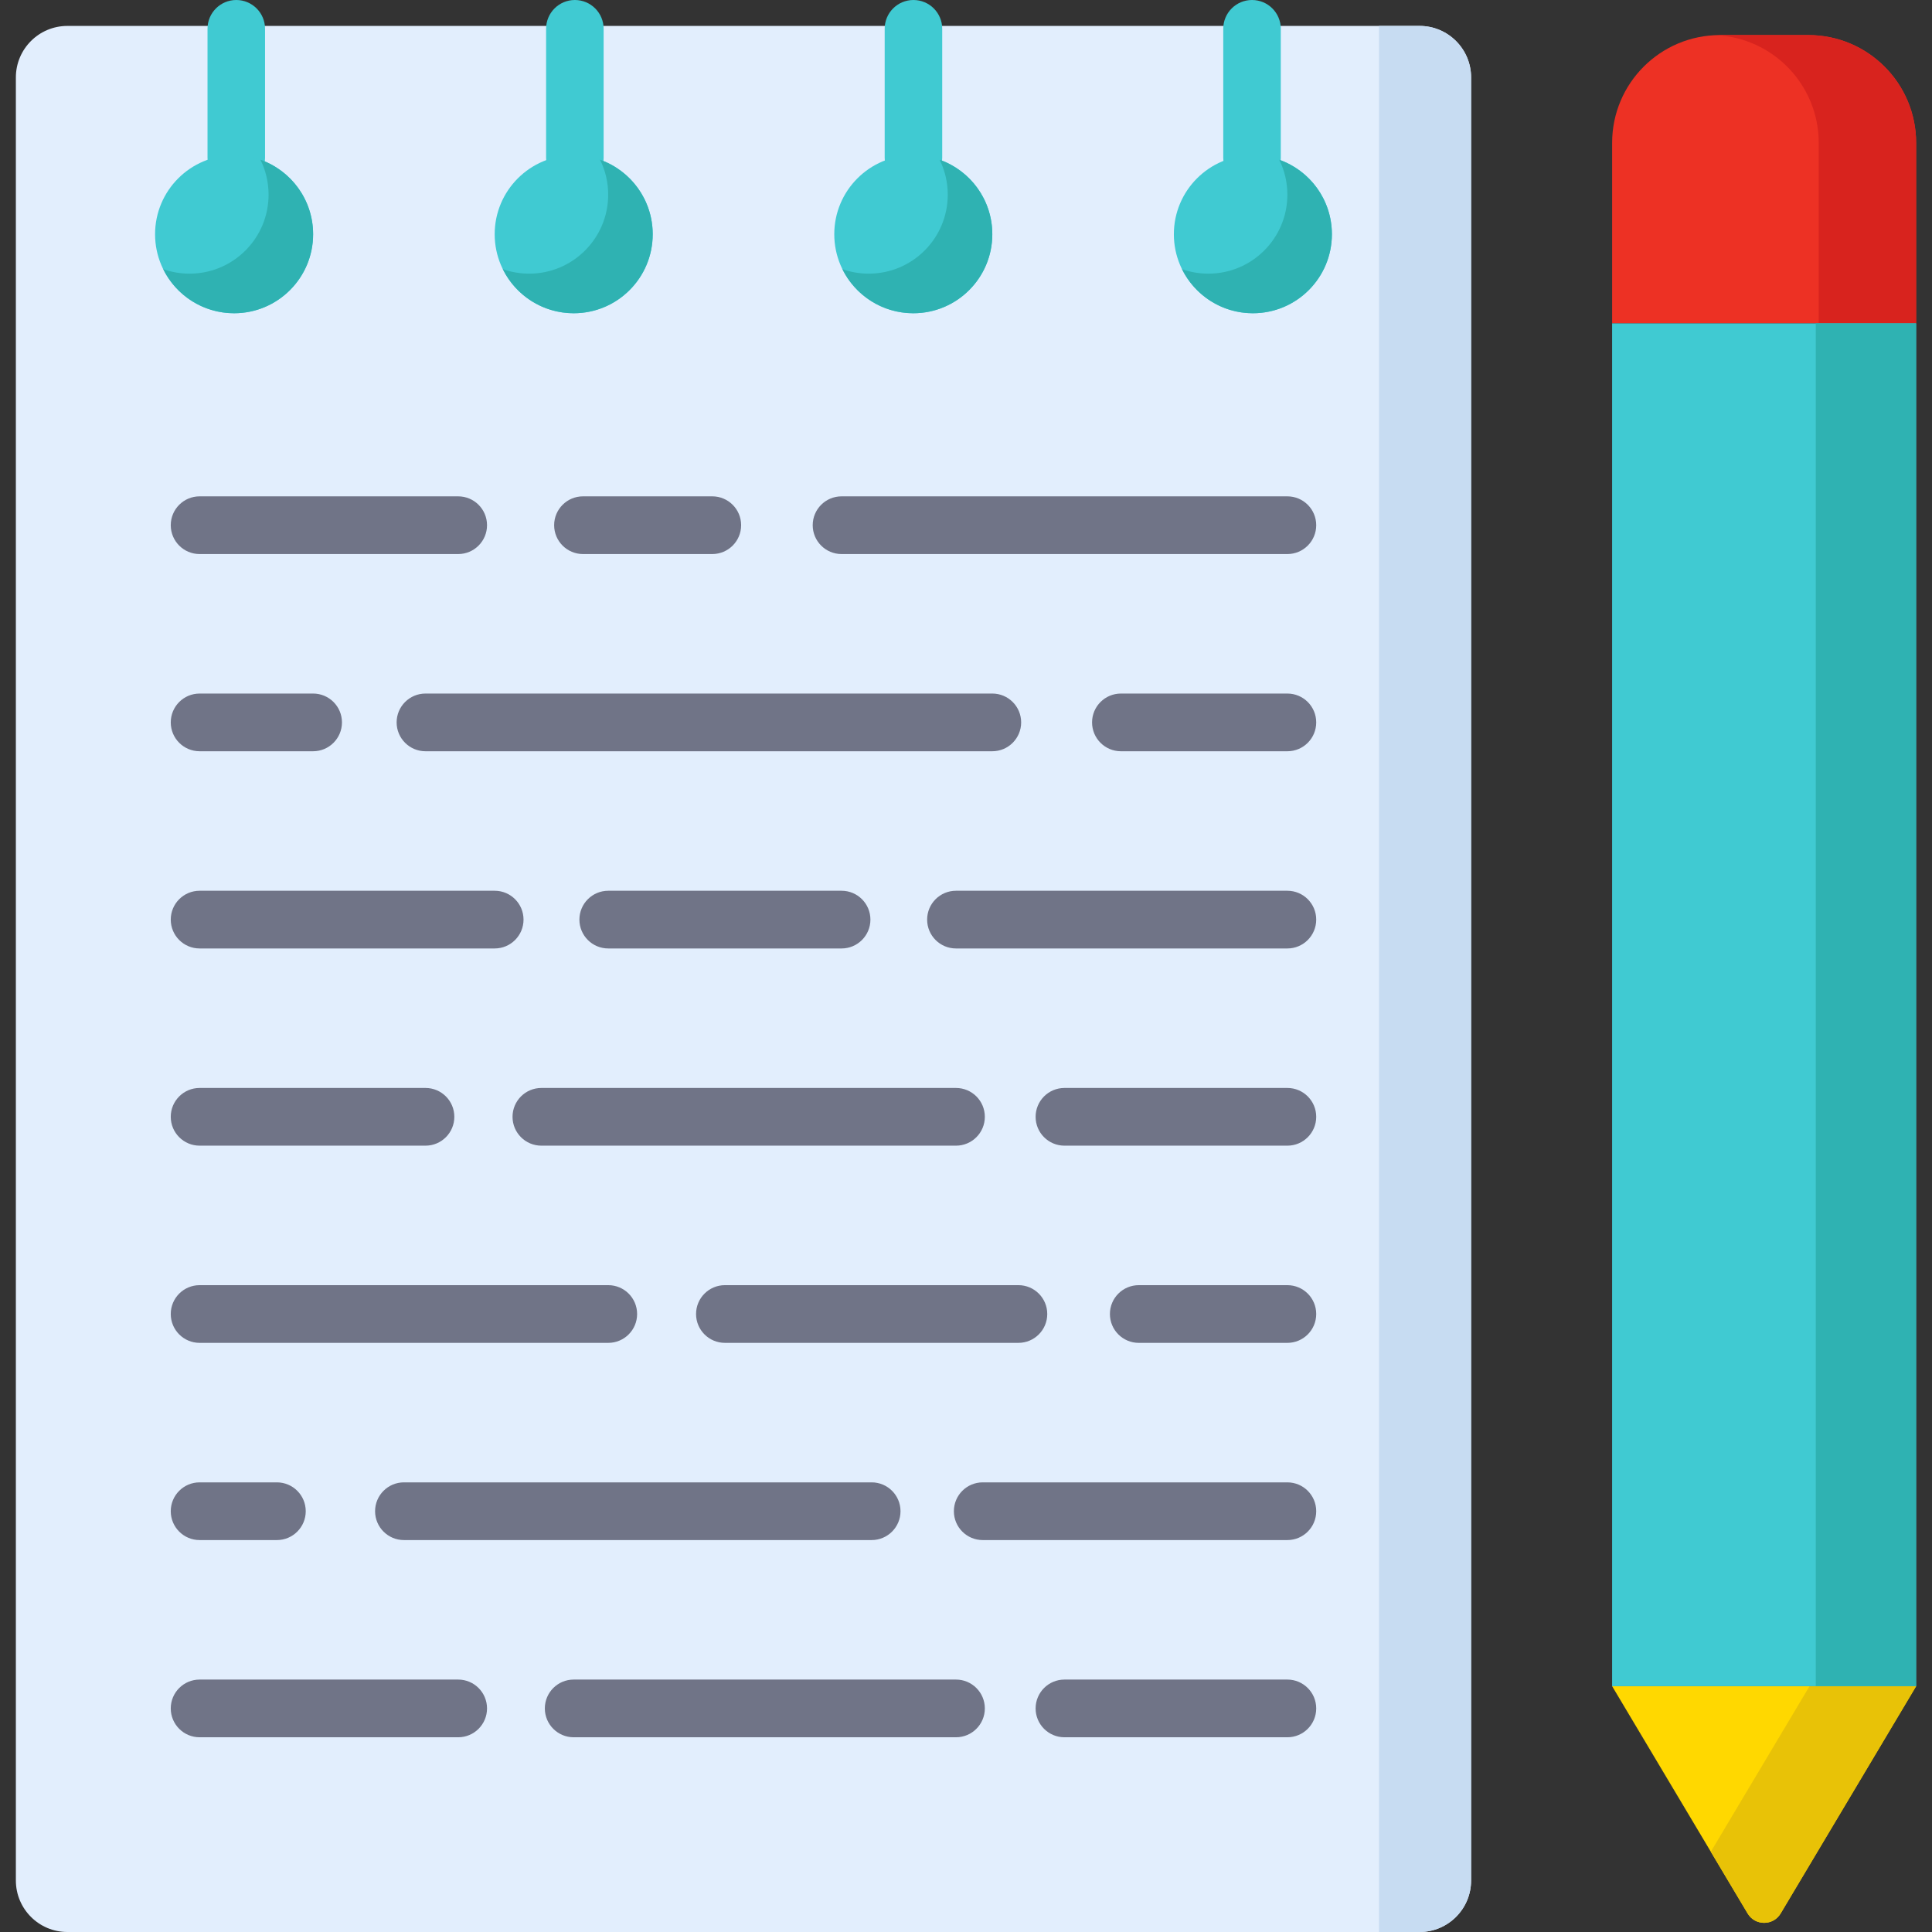 <?xml version="1.0" encoding="iso-8859-1"?>
<!-- Generator: Adobe Illustrator 19.0.0, SVG Export Plug-In . SVG Version: 6.00 Build 0)  -->
<svg version="1.1" id="Capa_1" xmlns="http://www.w3.org/2000/svg" xmlns:xlink="http://www.w3.org/1999/xlink" x="0px" y="0px"
	 viewBox="0 0 512 512" style="enable-background:new 0 0 512 512;" xml:space="preserve">
<rect x="0" y="0" width="512" height="512" fill="#333333" stroke="none"/>
<path style="fill:#E2EEFD;" d="M376.201,512H17.862c-7.542,0-13.657-6.114-13.657-13.657V20.527c0-7.542,6.114-13.657,13.657-13.657
	h358.339c7.542,0,13.657,6.114,13.657,13.657v477.817C389.859,505.886,383.744,512,376.201,512z"/>
<g>
	<path style="fill:#40CAD2;" d="M62.617,49.41c-4.21,0-7.623-3.413-7.623-7.623V7.623c0-4.21,3.413-7.623,7.623-7.623
		s7.623,3.413,7.623,7.623v34.163C70.24,45.997,66.828,49.41,62.617,49.41z"/>
	<path style="fill:#40CAD2;" d="M152.345,49.41c-4.21,0-7.623-3.413-7.623-7.623V7.623c0-4.21,3.413-7.623,7.623-7.623
		s7.623,3.413,7.623,7.623v34.163C159.968,45.997,156.555,49.41,152.345,49.41z"/>
	<path style="fill:#40CAD2;" d="M242.073,49.41c-4.21,0-7.623-3.413-7.623-7.623V7.623c0-4.21,3.413-7.623,7.623-7.623
		c4.21,0,7.623,3.413,7.623,7.623v34.163C249.696,45.997,246.283,49.41,242.073,49.41z"/>
	<path style="fill:#40CAD2;" d="M331.799,49.41c-4.21,0-7.623-3.413-7.623-7.623V7.623c0-4.21,3.413-7.623,7.623-7.623
		c4.21,0,7.623,3.413,7.623,7.623v34.163C339.422,45.997,336.01,49.41,331.799,49.41z"/>
</g>
<path style="fill:#C7DCF2;" d="M376.201,512h-10.753V6.869h10.753c7.542,0,13.657,6.114,13.657,13.657v477.817
	C389.859,505.886,383.744,512,376.201,512z"/>
<g>
	<circle style="fill:#40CAD2;" cx="62.037" cy="62.074" r="20.94"/>
	<circle style="fill:#40CAD2;" cx="152.037" cy="62.074" r="20.94"/>
	<circle style="fill:#40CAD2;" cx="242.032" cy="62.074" r="20.94"/>
	<circle style="fill:#40CAD2;" cx="332.026" cy="62.074" r="20.94"/>
</g>
<g>
	<path style="fill:#2FB2B2;" d="M82.981,62.07c0,11.571-9.379,20.94-20.94,20.94c-8.248,0-15.384-4.761-18.799-11.693
		c2.181,0.785,4.537,1.203,6.993,1.203c11.561,0,20.94-9.369,20.94-20.94c0-3.324-0.775-6.464-2.161-9.257
		C77.149,45.198,82.981,52.956,82.981,62.07z"/>
	<path style="fill:#2FB2B2;" d="M172.971,62.07c0,11.571-9.369,20.94-20.94,20.94c-8.248,0-15.374-4.761-18.789-11.693
		c2.181,0.785,4.537,1.203,6.993,1.203c11.561,0,20.94-9.369,20.94-20.94c0-3.324-0.775-6.464-2.161-9.257
		C167.151,45.198,172.971,52.956,172.971,62.07z"/>
	<path style="fill:#2FB2B2;" d="M262.973,62.07c0,11.571-9.379,20.94-20.94,20.94c-8.248,0-15.384-4.761-18.8-11.693
		c2.192,0.785,4.537,1.203,6.993,1.203c11.571,0,20.94-9.369,20.94-20.94c0-3.324-0.775-6.464-2.151-9.247
		C257.152,45.198,262.973,52.956,262.973,62.07z"/>
	<path style="fill:#2FB2B2;" d="M352.964,62.07c0,11.571-9.369,20.94-20.94,20.94c-8.248,0-15.374-4.761-18.789-11.693
		c2.181,0.785,4.537,1.203,6.993,1.203c11.561,0,20.94-9.369,20.94-20.94c0-3.324-0.775-6.464-2.161-9.247
		C347.143,45.198,352.964,52.956,352.964,62.07z"/>
</g>
<g>
	<path style="fill:#707487;" d="M121.421,131.537H52.899c-4.223,0-7.646,3.423-7.646,7.646c0,4.223,3.423,7.646,7.646,7.646h68.522
		c4.223,0,7.646-3.423,7.646-7.646C129.067,134.96,125.645,131.537,121.421,131.537z"/>
	<path style="fill:#707487;" d="M188.762,146.829c4.223,0,7.646-3.423,7.646-7.646c0-4.223-3.423-7.646-7.646-7.646h-34.261
		c-4.223,0-7.646,3.423-7.646,7.646c0,4.223,3.423,7.646,7.646,7.646H188.762z"/>
	<path style="fill:#707487;" d="M341.165,131.537H223.023c-4.223,0-7.646,3.423-7.646,7.646c0,4.223,3.423,7.646,7.646,7.646
		h118.142c4.223,0,7.646-3.423,7.646-7.646C348.811,134.96,345.388,131.537,341.165,131.537z"/>
	<path style="fill:#707487;" d="M52.899,199.09h30.078c4.223,0,7.646-3.423,7.646-7.646c0-4.223-3.423-7.646-7.646-7.646H52.899
		c-4.223,0-7.646,3.423-7.646,7.646C45.253,195.666,48.676,199.09,52.899,199.09z"/>
	<path style="fill:#707487;" d="M105.111,191.444c0,4.223,3.423,7.646,7.646,7.646H262.97c4.223,0,7.646-3.423,7.646-7.646
		c0-4.223-3.423-7.646-7.646-7.646H112.757C108.534,183.798,105.111,187.221,105.111,191.444z"/>
	<path style="fill:#707487;" d="M341.165,183.798h-44.11c-4.223,0-7.646,3.423-7.646,7.646c0,4.223,3.423,7.646,7.646,7.646h44.11
		c4.223,0,7.646-3.423,7.646-7.646C348.811,187.221,345.388,183.798,341.165,183.798z"/>
	<path style="fill:#707487;" d="M52.899,251.351h78.195c4.223,0,7.646-3.423,7.646-7.646c0-4.223-3.423-7.646-7.646-7.646H52.899
		c-4.223,0-7.646,3.423-7.646,7.646C45.253,247.927,48.676,251.351,52.899,251.351z"/>
	<path style="fill:#707487;" d="M223.023,236.059h-61.828c-4.223,0-7.646,3.423-7.646,7.646c0,4.223,3.423,7.646,7.646,7.646h61.828
		c4.223,0,7.646-3.423,7.646-7.646C230.67,239.482,227.247,236.059,223.023,236.059z"/>
	<path style="fill:#707487;" d="M341.165,236.059h-87.818c-4.223,0-7.646,3.423-7.646,7.646c0,4.223,3.423,7.646,7.646,7.646h87.818
		c4.223,0,7.646-3.423,7.646-7.646C348.811,239.482,345.388,236.059,341.165,236.059z"/>
	<path style="fill:#707487;" d="M52.899,303.612h59.858c4.223,0,7.646-3.423,7.646-7.646s-3.423-7.646-7.646-7.646H52.899
		c-4.223,0-7.646,3.423-7.646,7.646C45.253,300.189,48.676,303.612,52.899,303.612z"/>
	<path style="fill:#707487;" d="M253.347,288.32H143.473c-4.223,0-7.646,3.423-7.646,7.646s3.423,7.646,7.646,7.646h109.873
		c4.223,0,7.646-3.423,7.646-7.646S257.57,288.32,253.347,288.32z"/>
	<path style="fill:#707487;" d="M341.165,288.32h-59.07c-4.223,0-7.646,3.423-7.646,7.646s3.423,7.646,7.646,7.646h59.07
		c4.223,0,7.646-3.423,7.646-7.646S345.388,288.32,341.165,288.32z"/>
	<path style="fill:#707487;" d="M52.899,355.873h108.297c4.223,0,7.646-3.423,7.646-7.646s-3.423-7.646-7.646-7.646H52.899
		c-4.223,0-7.646,3.423-7.646,7.646S48.676,355.873,52.899,355.873z"/>
	<path style="fill:#707487;" d="M184.463,348.226c0,4.223,3.423,7.646,7.646,7.646h77.777c4.223,0,7.646-3.423,7.646-7.646
		s-3.423-7.646-7.646-7.646h-77.777C187.886,340.581,184.463,344.004,184.463,348.226z"/>
	<path style="fill:#707487;" d="M341.165,340.581h-39.38c-4.223,0-7.646,3.423-7.646,7.646s3.423,7.646,7.646,7.646h39.38
		c4.223,0,7.646-3.423,7.646-7.646S345.388,340.581,341.165,340.581z"/>
	<path style="fill:#707487;" d="M52.899,408.134h20.478c4.223,0,7.646-3.423,7.646-7.646c0-4.223-3.423-7.646-7.646-7.646H52.899
		c-4.223,0-7.646,3.423-7.646,7.646C45.253,404.711,48.676,408.134,52.899,408.134z"/>
	<path style="fill:#707487;" d="M238.644,400.487c0-4.223-3.423-7.646-7.646-7.646h-123.95c-4.223,0-7.646,3.423-7.646,7.646
		c0,4.223,3.423,7.646,7.646,7.646h123.95C235.22,408.134,238.644,404.711,238.644,400.487z"/>
	<path style="fill:#707487;" d="M341.165,392.842h-80.731c-4.223,0-7.646,3.423-7.646,7.646c0,4.223,3.423,7.646,7.646,7.646h80.731
		c4.223,0,7.646-3.423,7.646-7.646C348.811,396.265,345.388,392.842,341.165,392.842z"/>
	<path style="fill:#707487;" d="M52.899,460.395h68.522c4.223,0,7.646-3.423,7.646-7.646c0-4.223-3.423-7.646-7.646-7.646H52.899
		c-4.223,0-7.646,3.423-7.646,7.646C45.253,456.972,48.676,460.395,52.899,460.395z"/>
	<path style="fill:#707487;" d="M152.034,460.395h101.312c4.223,0,7.646-3.423,7.646-7.646c0-4.223-3.423-7.646-7.646-7.646H152.034
		c-4.223,0-7.646,3.423-7.646,7.646C144.388,456.972,147.811,460.395,152.034,460.395z"/>
	<path style="fill:#707487;" d="M341.165,445.102h-59.07c-4.223,0-7.646,3.423-7.646,7.646c0,4.223,3.423,7.646,7.646,7.646h59.07
		c4.223,0,7.646-3.423,7.646-7.646C348.811,448.526,345.388,445.102,341.165,445.102z"/>
</g>
<path style="fill:#ED3124;" d="M479.237,9.298H455.79c-15.772,0-28.558,12.786-28.558,28.558v47.843h80.562V37.856
	C507.795,22.084,495.009,9.298,479.237,9.298z"/>
<path style="fill:#D8231E;" d="M507.796,37.86v47.845h-25.814V37.86c0-15.374-12.152-27.924-27.373-28.536
	c0.388-0.02,0.785-0.031,1.183-0.031h23.448C495.011,9.293,507.796,22.088,507.796,37.86z"/>
<path style="fill:#FFD800;" d="M467.514,446.861h-40.281l35.903,60.224c1.977,3.316,6.78,3.316,8.757,0l35.903-60.224H467.514z"/>
<path style="fill:#E8C207;" d="M507.796,446.862l-35.902,60.227c-1.977,3.317-6.78,3.317-8.757,0l-9.752-16.358l26.16-43.869
	H507.796z"/>
<rect x="427.228" y="85.698" style="fill:#40CAD2;" width="80.56" height="361.16"/>
<rect x="481.199" y="85.698" style="fill:#2FB2B2;" width="26.593" height="361.16"/>
<g>
</g>
<g>
</g>
<g>
</g>
<g>
</g>
<g>
</g>
<g>
</g>
<g>
</g>
<g>
</g>
<g>
</g>
<g>
</g>
<g>
</g>
<g>
</g>
<g>
</g>
<g>
</g>
<g>
</g>
</svg>
